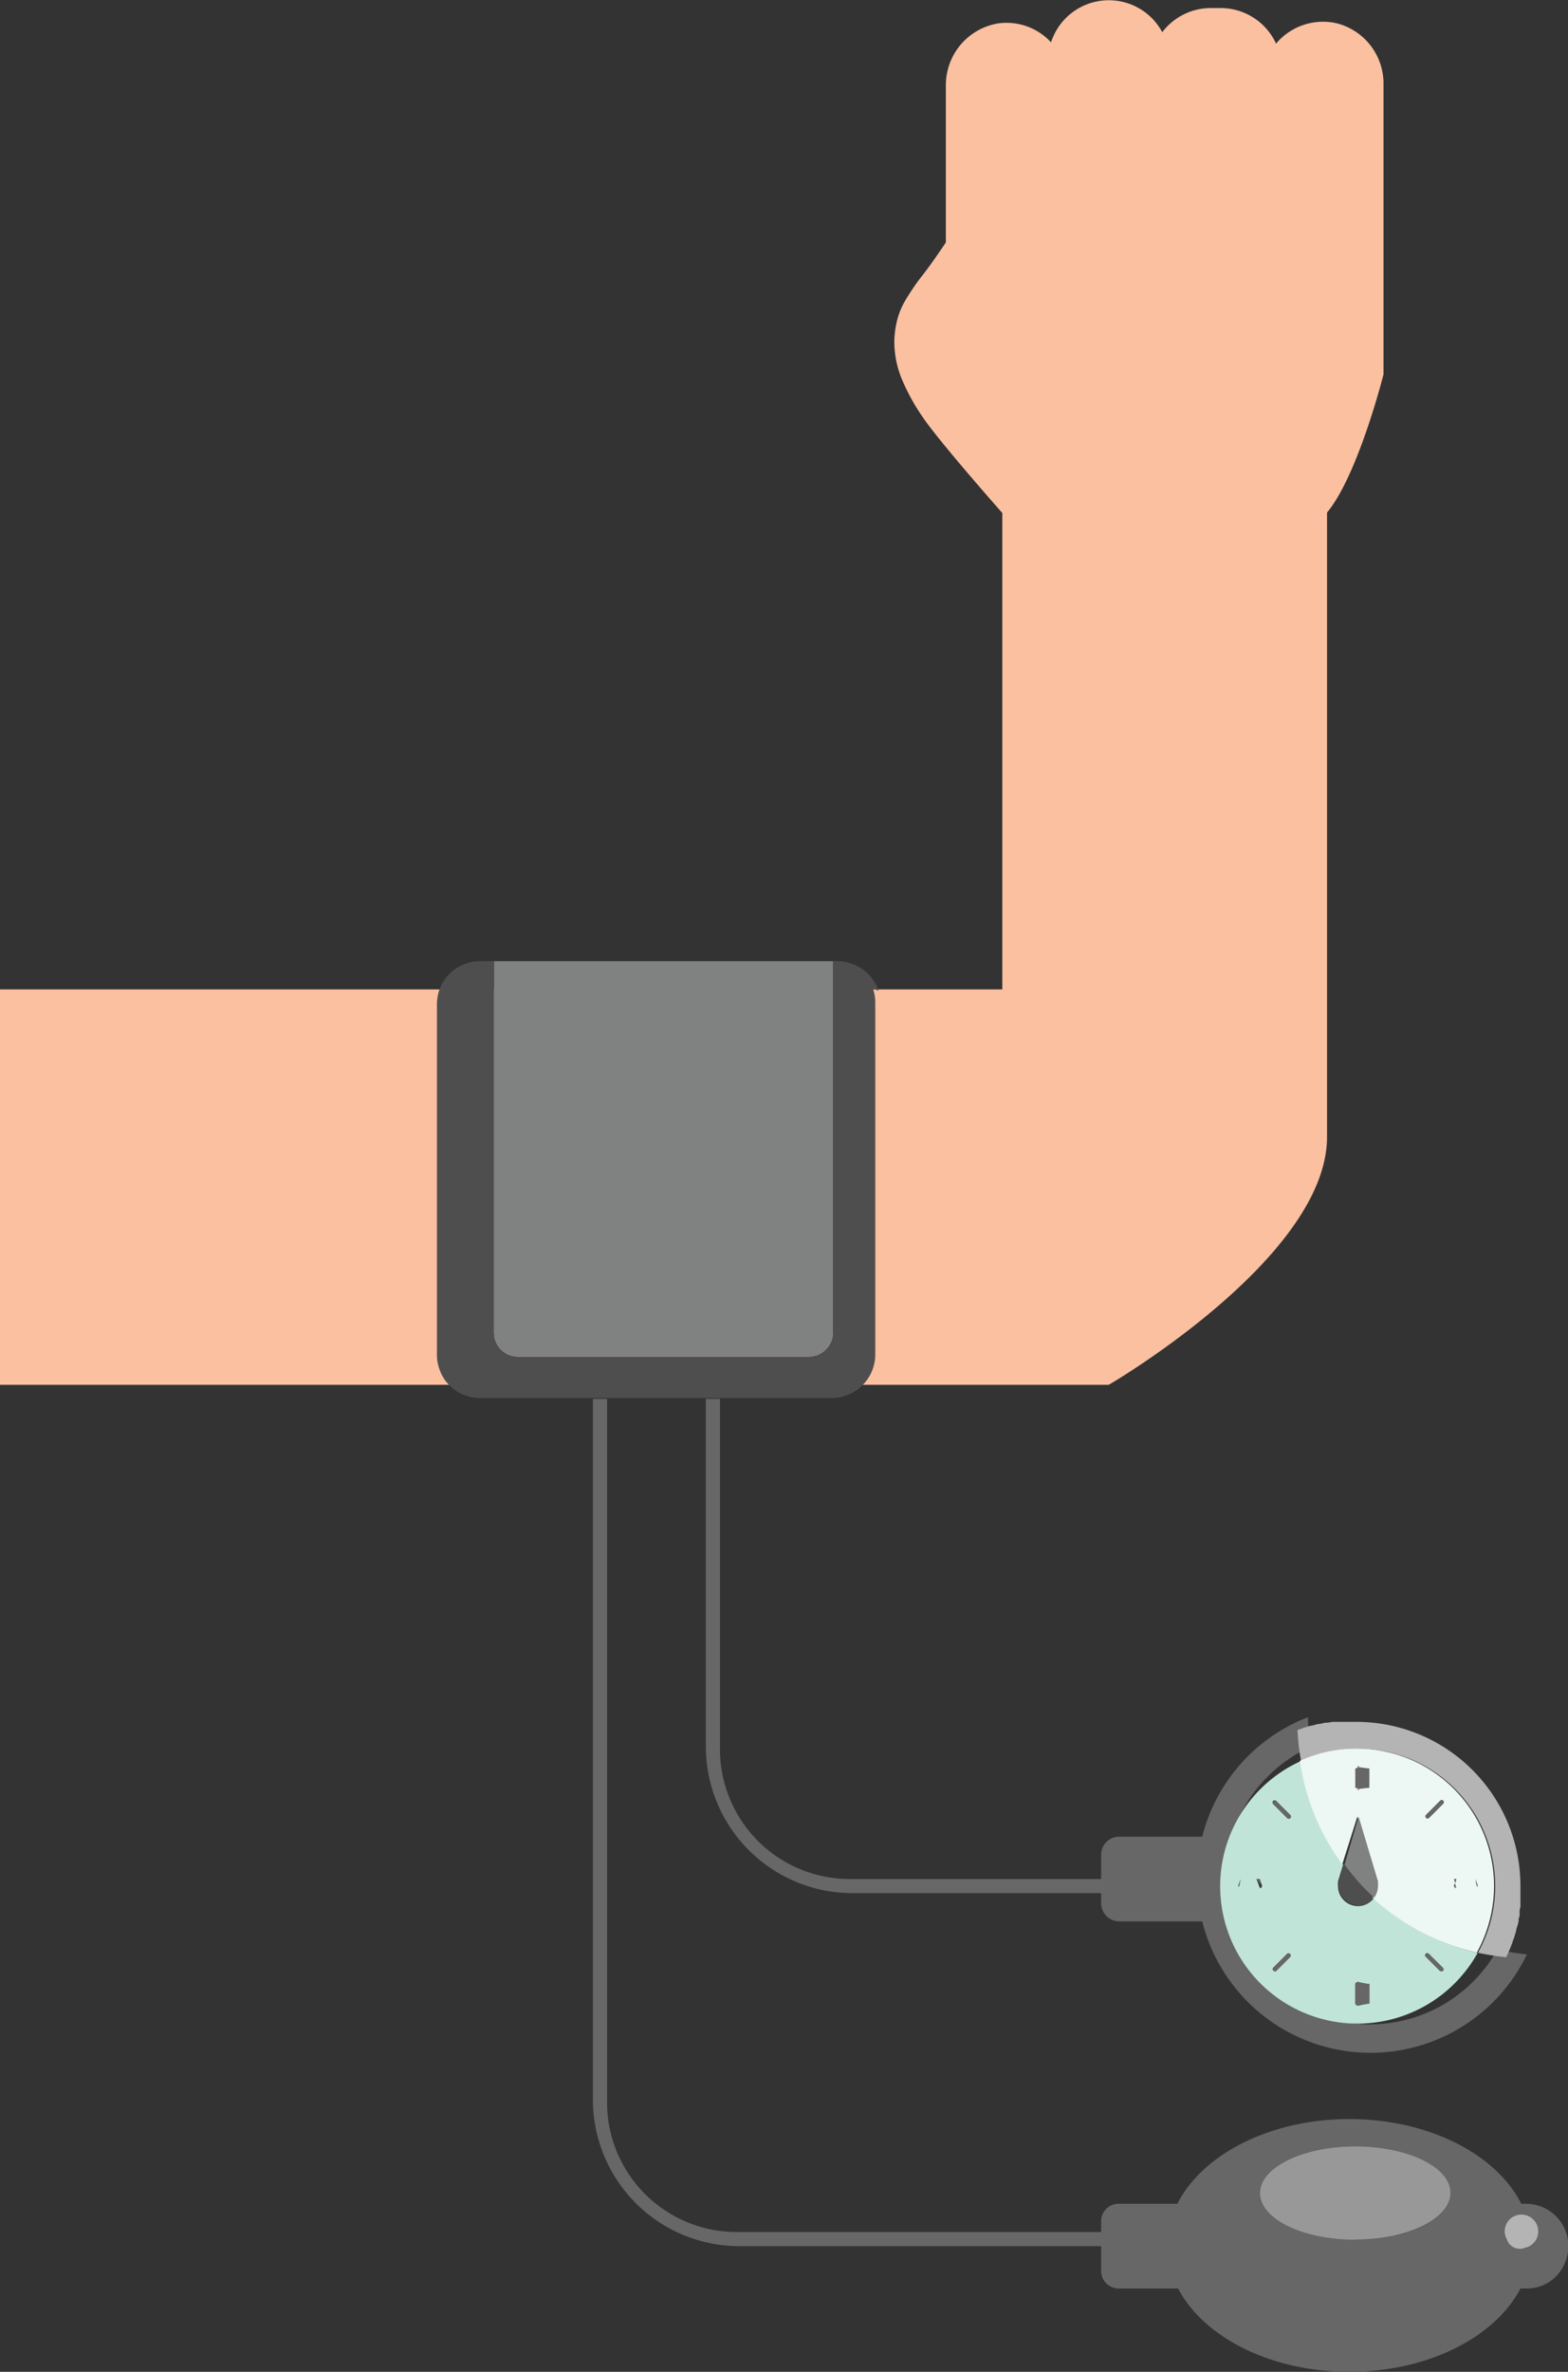 <svg xmlns="http://www.w3.org/2000/svg" viewBox="0 0 111.07 167.97"><rect x="0" y="0" width="111.07" height="167.97" fill="#333333" stroke="none"/><defs><style>.cls-1{fill:#fbc0a0;}.cls-2{fill:#676767;}.cls-3{fill:#c1e4d9;}.cls-4{fill:#4f4e4e;}.cls-5{fill:#b5b4b4;}.cls-6{fill:#edf7f3;}.cls-7{fill:#808181;}.cls-8{fill:#989899;}</style></defs><g id="Calque_2" data-name="Calque 2"><g id="Calque_1-2" data-name="Calque 1"><path class="cls-1" d="M85.76.57a4.32,4.32,0,0,0-3.43,1.71A4.3,4.3,0,0,0,74.45,3a4.27,4.27,0,0,0-3.82-1.33A4.43,4.43,0,0,0,67,6.05V17.17s-1,1.5-1.65,2.32a16.32,16.32,0,0,0-1.27,1.87,5.21,5.21,0,0,0-.44,1,6.52,6.52,0,0,0-.29,1.89,6.94,6.94,0,0,0,.52,2.57,14.85,14.85,0,0,0,1.49,2.72C66.63,31.4,71,36.33,71,36.33V70.07H0v28H78.54S94,89.08,94,80.52V36.3c2.2-2.64,4-9.78,4-9.78V6a4.4,4.4,0,0,0-3.27-4.34,4.34,4.34,0,0,0-4.34,1.43A4.32,4.32,0,0,0,86.46.57"/><path class="cls-2" d="M50,123.68a10.39,10.39,0,0,0,10.38,10.39H78v.71a1.29,1.29,0,0,0,1.29,1.29h5.87a12.29,12.29,0,0,0,23,2.34,16,16,0,0,1-2.09-.35,10.34,10.34,0,0,1-12.57,4.68,9.74,9.74,0,0,1-6-5.79,10.36,10.36,0,0,1,5.32-13.24,16.22,16.22,0,0,1-.17-2.1,12.29,12.29,0,0,0-7.49,8.46H79.29A1.28,1.28,0,0,0,78,131.35v1.72H60.19A9.19,9.19,0,0,1,51,123.88V99.07H50Z"/><path class="cls-2" d="M96,152c3.72,0,6.75,1.48,6.75,3.31s-3,3.31-6.75,3.31-6.75-1.48-6.75-3.31S92.26,152,96,152m10.93,5.2a1.2,1.2,0,0,1,1.14,2,1.19,1.19,0,0,1-1.14-2M42,148.69a10.38,10.38,0,0,0,10.38,10.38H78v1.76a1.24,1.24,0,0,0,1.24,1.24h4.21c1.8,3.44,6.55,5.9,12.13,5.9s10.33-2.46,12.12-5.9h.39a2.89,2.89,0,0,0,2.67-1.62,3,3,0,0,0-2.69-4.38h-.31c-1.76-3.5-6.55-6-12.18-6s-10.42,2.51-12.18,6H79.24A1.23,1.23,0,0,0,78,157.31v.76H52.19A9.19,9.19,0,0,1,43,148.88V99.07H42Z"/><path class="cls-3" d="M102.19,139.56a.17.17,0,0,1-.21,0l-1-1a.15.15,0,0,1,.21-.21l1,1a.16.16,0,0,1,0,.22M97,141.89a6,6,0,0,0-.8.15c-.09,0-.15-.07-.2-.15v-1.38c0-.08.11-.15.2-.15a6,6,0,0,0,.8.15Zm-5.61-13.14a.15.15,0,0,1-.21,0l-1-1a.17.17,0,0,1,0-.21.16.16,0,0,1,.22,0l1,1a.14.14,0,0,1,0,.21m0,9.83-1,1a.16.16,0,0,1-.22-.22l1-1a.15.15,0,0,1,.21.21M89,133.07H87.87c-.08.64-.15.57-.15.49s.07-.15.15-.49h1.38c.08.34.15.41.15.49a.15.15,0,0,1-.15.15m8.07.71a1.41,1.41,0,0,1-2.54-.86,1.09,1.09,0,0,1,0-.26h0v-.07l.36-1.18a16.17,16.17,0,0,1-3-7.33,9.73,9.73,0,1,0,12.53,13.58,16.37,16.37,0,0,1-7.38-3.87"/><path class="cls-2" d="M101.22,138.37a.15.15,0,0,0-.21.21l1,1a.17.17,0,0,0,.21,0,.16.16,0,0,0,0-.22Z"/><path class="cls-2" d="M96.2,140.36c-.09,0-.15.07-.2.15v1.38c0,.08.11.15.2.15a6,6,0,0,1,.8-.15v-1.38a6,6,0,0,1-.8-.15"/><path class="cls-2" d="M91.18,138.37l-1,1a.16.16,0,0,0,.22.22l1-1a.15.15,0,0,0-.21-.21"/><path class="cls-2" d="M89,133.07H87.87c-.08.34-.15.41-.15.49s.07.15.15-.49h1.38c.08.64.15.57.15.49a.15.15,0,0,0-.15-.15"/><path class="cls-2" d="M90.42,127.57a.16.16,0,0,0-.22,0,.17.17,0,0,0,0,.21l1,1a.15.15,0,0,0,.21-.21Z"/><path class="cls-4" d="M95.18,132l-.36,1.18v.07h0a1.09,1.09,0,0,0,0,.26,1.41,1.41,0,0,0,2.54.86A16.1,16.1,0,0,1,95.18,132"/><path class="cls-5" d="M92.16,124.71a9.72,9.72,0,0,1,13.75,8.78,9.62,9.62,0,0,1-1.22,4.8,18,18,0,0,0,2,.32h0c.09-.18.17-.37.25-.56l.06-.14.16-.42c0-.07.05-.14.07-.2l.12-.39.06-.22c0-.12.07-.25.1-.37l.06-.24c0-.12,0-.25.07-.37a2,2,0,0,0,0-.24c0-.13,0-.26.06-.39l0-.24c0-.14,0-.28,0-.42s0-.14,0-.21,0-.42,0-.64a11.62,11.62,0,0,0-11.62-11.62h-.57l-.25,0-.31,0-.32,0-.23,0-.36.06-.17,0-.4.09-.11,0-.44.12-.07,0-.46.14h0l-.48.17h0A16.18,16.18,0,0,0,92.16,124.71Z"/><path class="cls-6" d="M97,125.24c-1-.09-.89-.15-.8-.15s.15.06-.2.15v1.37c.35.08.28.15.2.15s-.15-.07.8-.15Zm4,3.3,1-1a.15.15,0,1,1,.21.21l-1,1a.15.15,0,0,1-.21-.21m2,4.53h1.52c.09.34.15.41.15.49s-.06.15-.15-.49h-1.37c-.09.64-.15.57-.15.49a.15.15,0,0,1,.15-.15m-7-4.76,1.37,4.57,0,.07h0a2.11,2.11,0,0,1,0,.26,1.41,1.41,0,0,1-.29.86,16.22,16.22,0,0,0,7.38,3.87,9.73,9.73,0,0,0-12.53-13.58,16.17,16.17,0,0,0,3,7.33Z"/><path class="cls-2" d="M96.2,126.76c.08,0,.15-.07-.2-.15v-1.37c.35-.09.28-.15.2-.15s-.15.06.8.15v1.37c-1,.08-.89.15-.8.15"/><path class="cls-2" d="M101.22,128.75l1-1a.15.15,0,1,0-.21-.21l-1,1a.15.15,0,0,0,.21.21"/><path class="cls-2" d="M103,133.07h1.52c.09.64.15.57.15.49s-.06-.15-.15-.49h-1.37c-.09.34-.15.41-.15.49a.15.15,0,0,0,.15.15"/><path class="cls-7" d="M97.32,134.42a1.41,1.41,0,0,0,.29-.86,2.11,2.11,0,0,0,0-.26h0l0-.07-1.37-4.57-1,3.39a15.61,15.61,0,0,0,2.14,2.38"/><path class="cls-8" d="M96,158.61c3.72,0,6.75-1.48,6.75-3.31S99.71,152,96,152s-6.75,1.48-6.75,3.31,3,3.31,6.75,3.31"/><path class="cls-5" d="M108.06,159.18a1.19,1.19,0,1,0-1.32-.56,1,1,0,0,0,1.32.56"/><path class="cls-4" d="M62.24,70.17a3.11,3.11,0,0,0-2.94-2.1H59V94.36a1.72,1.72,0,0,1-1.71,1.71H36.68A1.69,1.69,0,0,1,35,94.38V68.07h-1a3.06,3.06,0,0,0-2.89,2.07,3.19,3.19,0,0,0-.16,1v8.15h0V96a3,3,0,0,0,.19,1,3.45,3.45,0,0,0,.14.34c.07.13.14.25.22.37a3.08,3.08,0,0,0,2.5,1.3H58.9A3.1,3.1,0,0,0,62,96V71a2.94,2.94,0,0,0-.17-1"/><path class="cls-7" d="M37,96.07H57.29A1.72,1.72,0,0,0,59,94.36V68.07H35V94.38a1.69,1.69,0,0,0,1.69,1.69"/></g></g></svg>